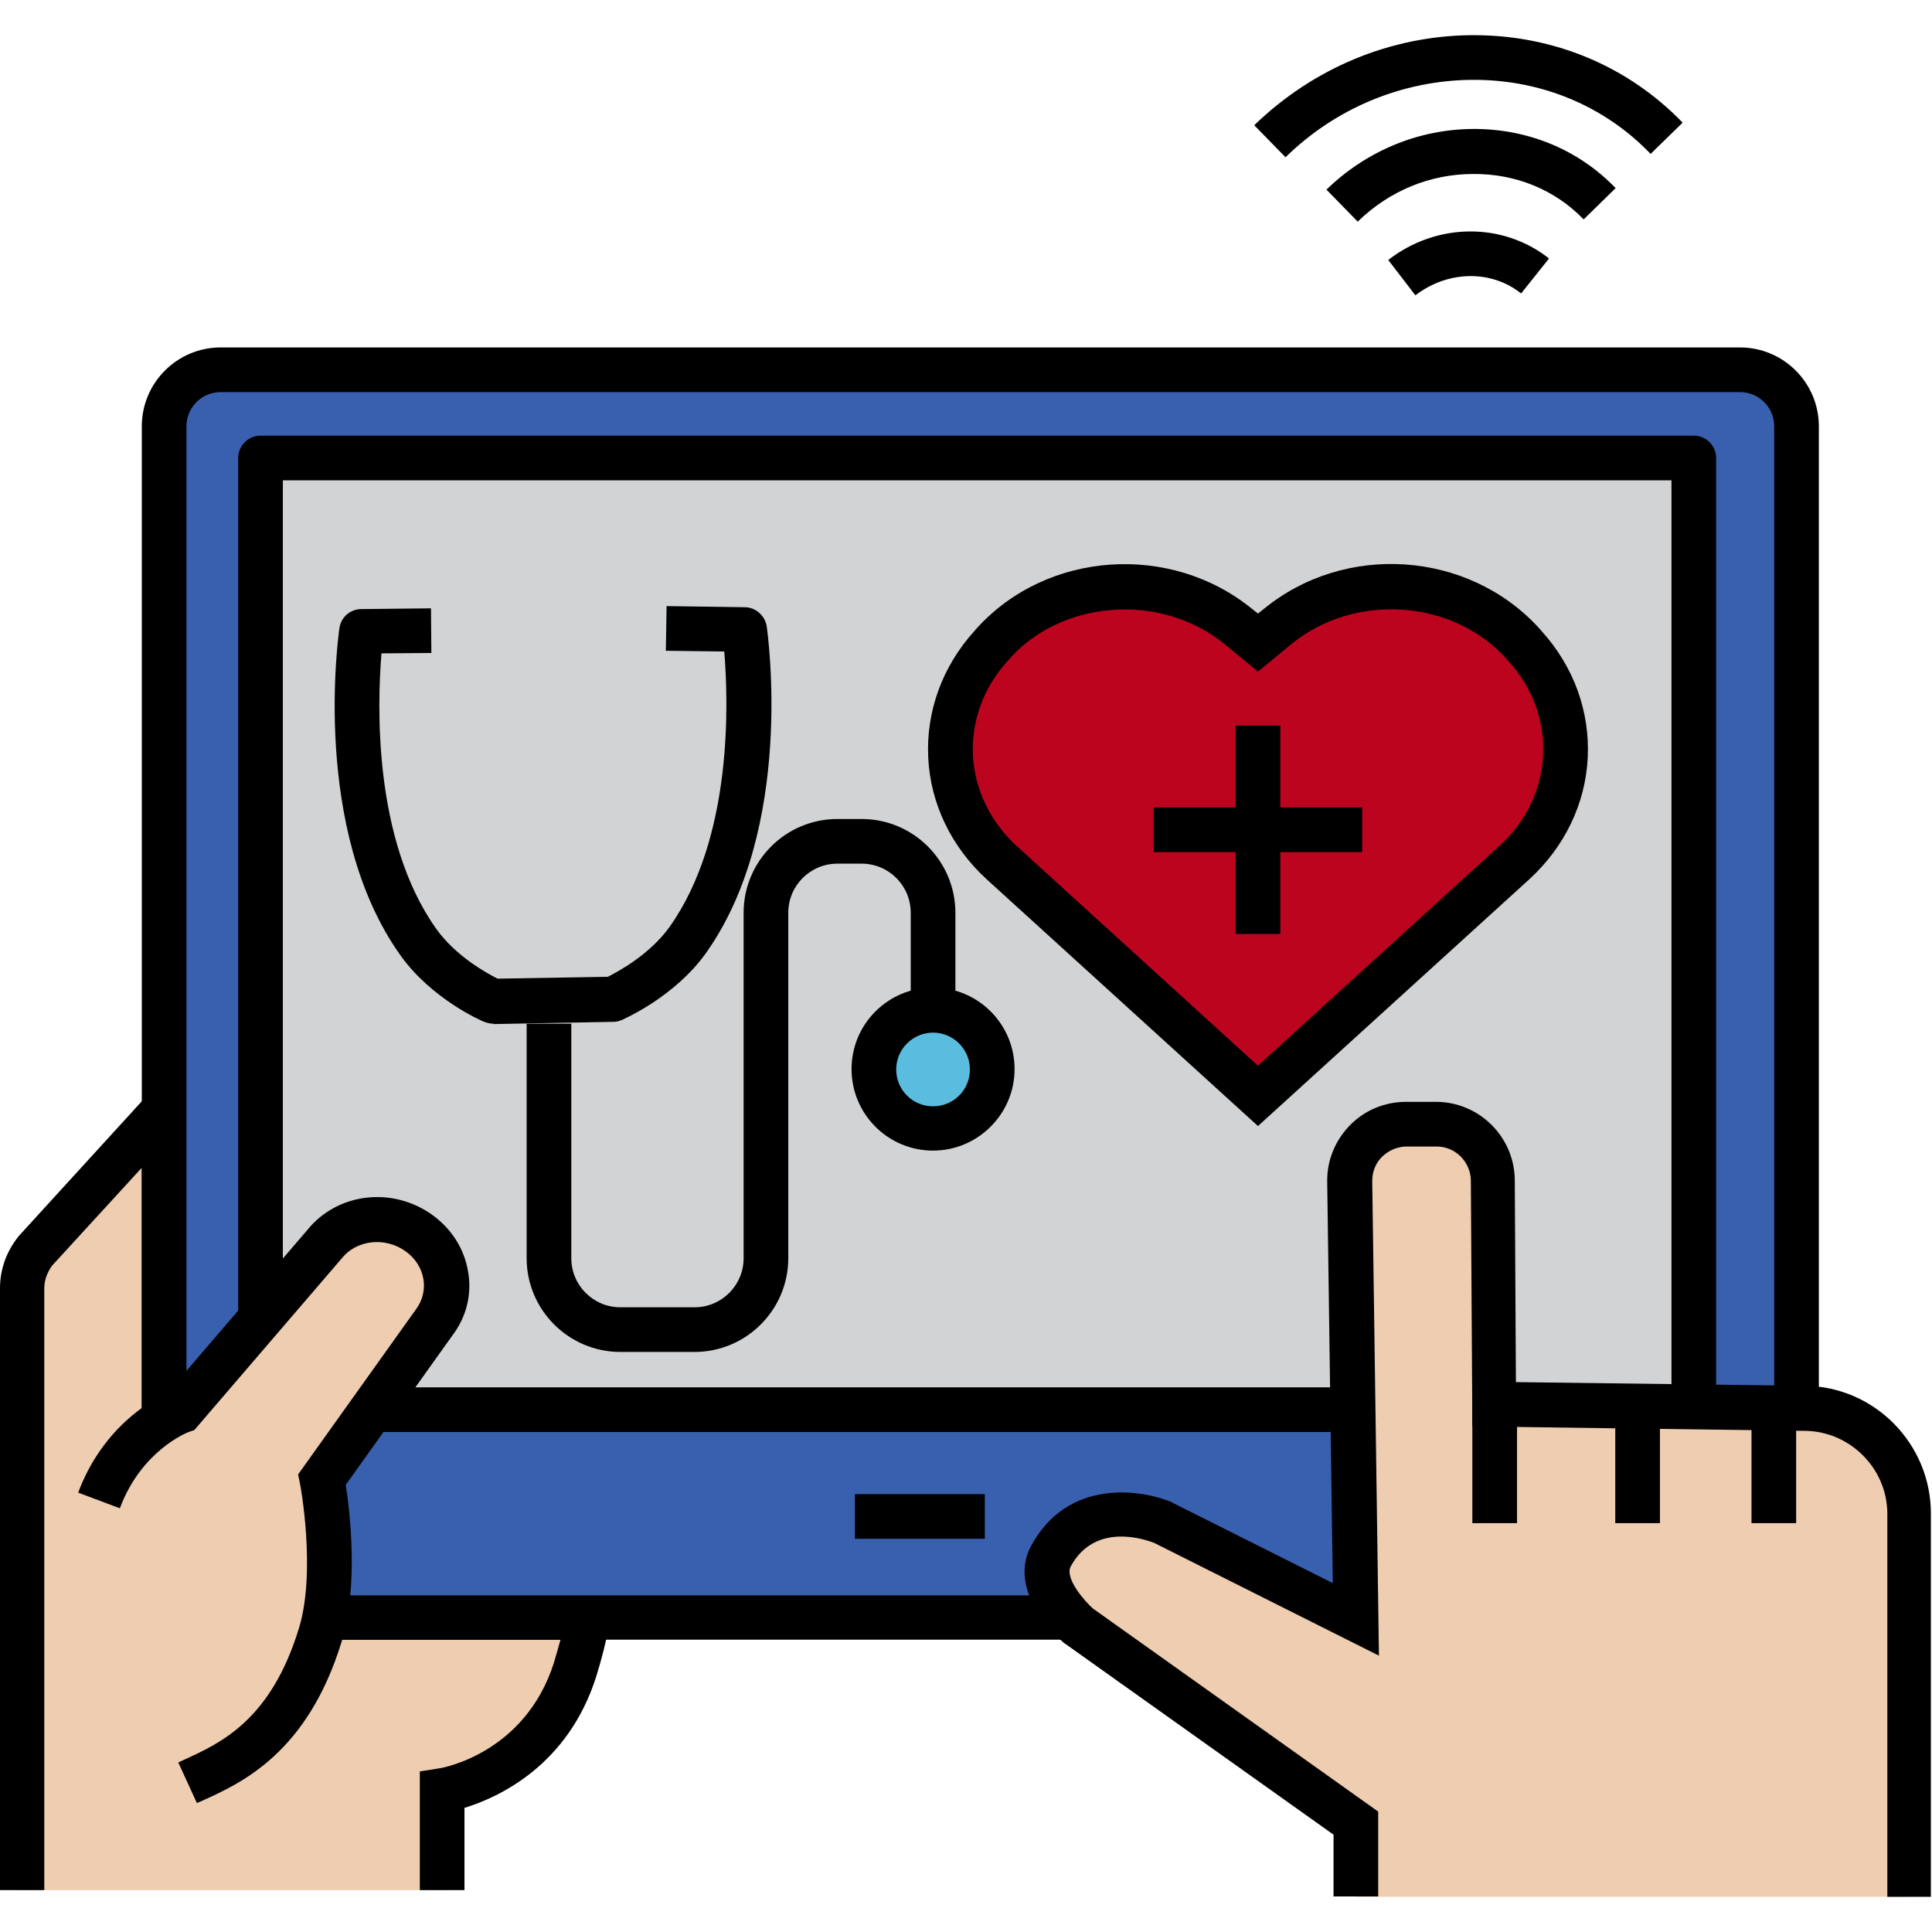 <svg id="Layer_31" height="512" viewBox="0 0 519.1 500.2" width="512" xmlns="http://www.w3.org/2000/svg"><g><g><g><g><path d="m6 498.4v-161.7c0-3.6 1.2-7.1 3.4-10l34.7-38v121.1c0 8.4 6.8 15.2 15.2 15.2h98.7c-.9 5-2.1 9.7-3.5 14.2-9.1 28.4-35.7 32.4-35.7 32.4v26.8" fill="#efcdb1"/><path d="m124.8 498.4h-12v-31.9l5.1-.8c.9-.1 23.1-4 30.9-28.3.6-2 1.2-4.1 1.8-6.3h-91.3c-11.7 0-21.2-9.5-21.2-21.2v-105.6l-24.1 26.3c-1.3 1.8-2.1 3.9-2.1 6.1v161.7h-11.9v-161.7c0-4.9 1.6-9.6 4.7-13.6l.3-.4 45.1-49.4v136.5c0 5.1 4.1 9.2 9.2 9.2h106l-1.4 7.1c-1 5.4-2.3 10.4-3.7 14.9-7.6 24-26.3 32.5-35.4 35.3z"/></g><g><path d="m482.8 105.1v304.9c0 8.4-6.8 15.2-15.2 15.2h-408.3c-8.4 0-15.2-6.8-15.2-15.2v-304.9c0-8.4 6.8-15.2 15.2-15.2h408.2c8.5 0 15.3 6.8 15.3 15.2z" fill="#3860af"/><g><path d="m467.6 431.1h-408.3c-11.7 0-21.2-9.5-21.2-21.2v-304.8c0-11.7 9.5-21.2 21.2-21.2h408.2c11.7 0 21.2 9.5 21.2 21.2v304.9c.1 11.6-9.4 21.1-21.1 21.1zm-408.3-335.2c-5.1 0-9.2 4.1-9.2 9.2v304.9c0 5.1 4.1 9.2 9.2 9.2h408.2c5.1 0 9.2-4.1 9.2-9.2v-304.9c0-5.1-4.1-9.2-9.2-9.2z"/></g><g><path d="m70 113.6h385.1v255.7h-385.1z" fill="#d1d3d4"/><path d="m455.1 375.3h-385.1c-3.3 0-6-2.7-6-6v-255.7c0-3.3 2.7-6 6-6h385.1c3.3 0 6 2.7 6 6v255.7c0 3.3-2.6 6-6 6zm-379.1-12h373.1v-243.7h-373.1z"/></g><g><path d="m229.7 392h34.9v12h-34.9z"/></g><g><path d="m338 285c-11.1-10.1-68.8-62.7-68.8-62.7-17.2-15.7-18.5-41.1-2.9-58.2l.7-.8c16.7-18.4 46.5-20.3 65.8-4.4 0 0 3.1 2.6 5.2 4.3 2.1-1.7 5.2-4.3 5.2-4.3 19.4-16 49.1-14 65.8 4.4l.7.8c15.6 17.1 14.3 42.5-2.9 58.2 0 .1-57.7 52.6-68.8 62.7z" fill="#bc041f"/><path d="m338 293.1-72.9-66.3c-9.5-8.7-15.1-20.3-15.7-32.7s3.8-24.5 12.4-34l.7-.8c18.9-20.8 52.2-23 74.1-5l1.4 1.1 1.4-1.1c21.9-18.1 55.1-15.8 74.1 5l.7.8c8.6 9.5 13 21.5 12.4 34-.6 12.4-6.2 24-15.7 32.7zm-35.8-138.8c-11.5 0-23 4.4-30.8 13.1l-.7.8c-6.5 7.1-9.7 16.1-9.3 25.3.5 9.2 4.7 17.9 11.8 24.4l64.8 59 64.8-59c7.2-6.5 11.4-15.2 11.8-24.4.5-9.2-2.8-18.2-9.3-25.3l-.7-.8c-14.4-15.9-40.8-17.6-57.6-3.8l-9 7.4-9-7.4c-7.6-6.2-17.2-9.3-26.8-9.3z"/></g><g><g><path d="m332 185.5h12v56h-12z"/></g><g><path d="m310 207.5h56v12h-56z"/></g></g></g><g><path d="m50.4 469.5c9.9-4.5 26.8-11 35.6-39.7 5.1-16.8.5-41.8.5-41.8l30.2-42.2c5.7-7.6 3.8-18.4-4.3-24.1-8.1-5.7-19.3-4.3-25.3 3.1l-38.4 44.8s-15.2 5.5-22.1 24" fill="#efcdb1"/><path d="m52.9 475-5-10.9 1.5-.7c9.8-4.5 23.3-10.5 30.9-35.3 4.7-15.2.4-38.7.3-38.9l-.5-2.5 31.7-44.4c1.7-2.3 2.4-5.1 2-7.9-.5-3.1-2.2-5.8-4.9-7.7-5.5-3.9-13.2-3-17.1 2l-.1.1-39.5 46-1.5.5c-.5.2-12.7 5-18.5 20.5l-11.2-4.2c6.5-17.4 19.5-24.8 24.1-26.9l37.5-43.7c8-9.9 22.6-11.7 33.3-4.2 5.4 3.8 8.9 9.3 9.9 15.6 1 6-.5 12-4.2 16.9l-28.7 40.2c1.1 7.1 3.5 27.2-1.1 42.1-9.2 30-26.9 38-37.5 42.8z"/></g></g><g><g><path d="m364.4 500.2v-19.7l-74.4-53s-12.2-10.2-7.5-18.9c9.7-17.7 30.2-8.9 30.2-8.9l51.8 25.9-1.6-117.6c-.1-8.5 6.8-15.4 15.2-15.4h8c8.4 0 15.2 6.8 15.2 15.2l.4 60.1 83.6 1.1c15.5.2 27.9 12.8 27.9 28.3v102.9" fill="#efcdb1"/><path d="m519.1 500.2h-12v-102.9c0-12.1-9.9-22.1-22-22.3l-89.5-1.2-.4-65.9c0-5.1-4.1-9.3-9.2-9.3h-8c-2.5 0-4.8 1-6.6 2.7s-2.7 4.1-2.7 6.6l1.8 127.5-60.4-30.3c-2.1-.8-15.8-5.8-22.4 6.3-1.7 3.2 3.7 9.3 5.9 11.3l76.7 54.6v22.8h-12v-16.6l-72.1-51.3-.2-.1c-5.9-5-14.5-16.1-8.9-26.3 9.7-17.8 29-15.3 37.8-11.6l.3.2 42.9 21.5-1.5-107.8c-.1-5.7 2.1-11.1 6.1-15.2s9.4-6.3 15.1-6.3h8c11.7 0 21.2 9.5 21.2 21.2l.3 54.1 77.7 1c18.7.2 33.8 15.6 33.8 34.3v103z"/></g><g><path d="m395.6 368.3h12v31.5h-12z"/></g><g><path d="m434 368.3h12v31.5h-12z"/></g><g><path d="m470.6 368.3h12v31.5h-12z"/></g></g><g><g><path d="m380.3 69.9-7.3-9.5c13-10.1 30.8-10.2 43.2-.4l-7.5 9.4c-8-6.4-19.7-6.2-28.4.5z"/></g><g><path d="m364.8 50.1-8.4-8.6c10.7-10.4 24.7-16.2 39.3-16.3 14.7-.1 28.4 5.5 38.4 15.9l-8.6 8.4c-7.7-8-18.3-12.3-29.7-12.2-11.5 0-22.5 4.5-31 12.8z"/></g><g><path d="m345.4 32.8-8.4-8.6c15.9-15.4 36.6-24 58.3-24.2h.7c21.5 0 41.4 8.3 56.1 23.5l-8.6 8.4c-12.4-12.9-29.3-19.9-47.5-19.9-.2 0-.4 0-.6 0-18.6.2-36.4 7.5-50 20.8z"/></g></g></g><g><g><circle cx="250.7" cy="277.8" fill="#5abde0" r="15.9"/><path d="m250.7 299.7c-12.1 0-21.9-9.8-21.9-21.9s9.8-21.9 21.9-21.9 21.9 9.8 21.9 21.9-9.9 21.9-21.9 21.9zm0-31.7c-5.4 0-9.9 4.4-9.9 9.9s4.4 9.9 9.9 9.9 9.9-4.4 9.9-9.9-4.5-9.9-9.9-9.9z"/></g><g><path d="m186.6 353.8h-19.9c-13.9 0-25.2-11.3-25.2-25.2v-63h12v63c0 7.3 5.9 13.2 13.2 13.2h19.9c7.3 0 13.2-5.9 13.2-13.2v-92.8c0-13.9 11.3-25.2 25.2-25.2h6.5c13.9 0 25.2 11.3 25.2 25.2v26.2h-12v-26.2c0-7.3-5.9-13.2-13.2-13.2h-6.5c-7.3 0-13.2 5.9-13.2 13.2v92.8c0 13.9-11.3 25.2-25.2 25.2z"/></g><g><path d="m132.5 265.6c-.8 0-1.6-.2-2.4-.5-.6-.2-14.2-6.1-22.6-18-23.9-33.7-16.6-85.6-16.3-87.8.4-2.9 2.9-5.1 5.9-5.1l18.7-.2.1 12-13.4.1c-1.1 13.3-2.4 49.9 14.7 74 5.2 7.3 13.5 11.9 16.5 13.4l29.6-.5c2.8-1.4 11.3-6 16.6-13.4 17.1-24.1 15.8-60.7 14.7-74l-15.7-.2.2-12 21 .3c2.9 0 5.4 2.2 5.9 5.1.3 2.2 7.6 54.1-16.3 87.8-8.4 11.8-22 17.7-22.6 18-.7.3-1.5.5-2.2.5l-32.2.6c-.1-.1-.2-.1-.2-.1z"/></g></g></g></svg>